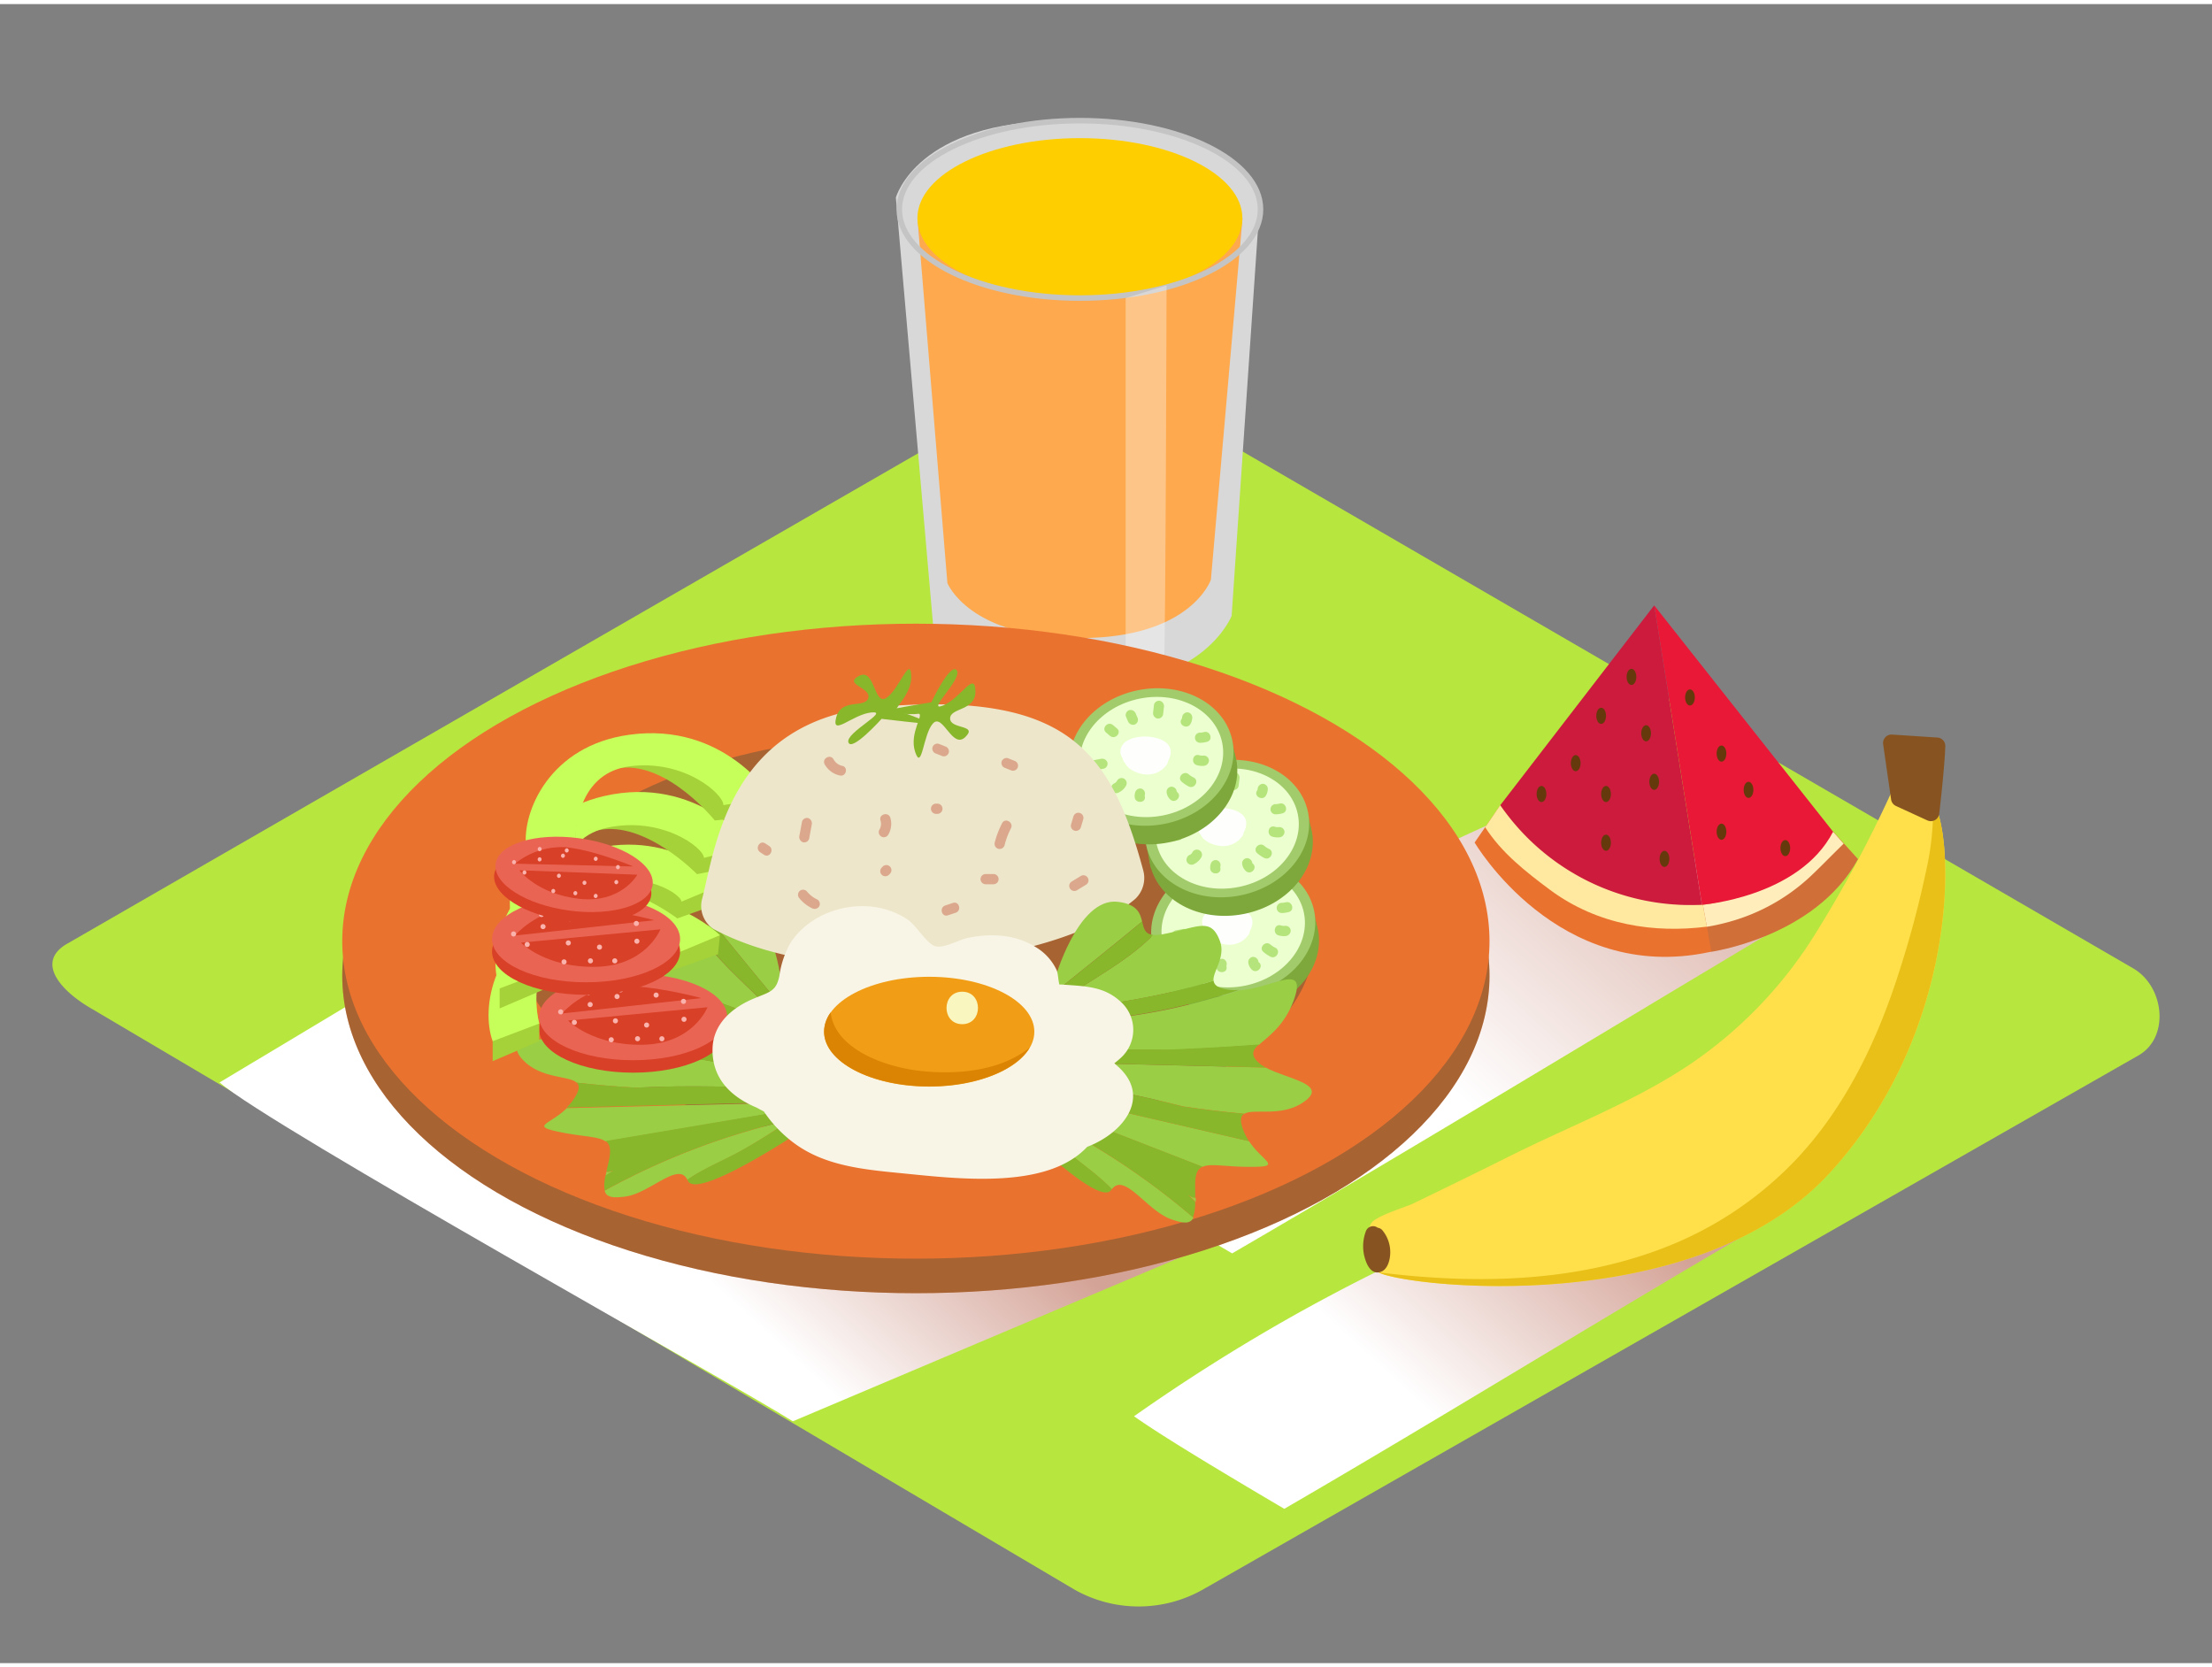 <svg xmlns="http://www.w3.org/2000/svg" xmlns:xlink="http://www.w3.org/1999/xlink" viewBox="0 0 400 300" width="406" height="306" class="illustration styles_illustrationTablet__1DWOa"><rect x="0" y="0" width="400" height="300" fill="#808080" stroke="none"/><defs><linearGradient id="linear-gradient" x1="305.16" y1="123.9" x2="249.73" y2="184.56" gradientUnits="userSpaceOnUse"><stop offset="0" stop-color="#d4a397"></stop><stop offset="1" stop-color="#fff"></stop></linearGradient><linearGradient id="linear-gradient-2" x1="287.55" y1="211.12" x2="252.67" y2="249.29" xlink:href="#linear-gradient"></linearGradient><linearGradient id="linear-gradient-3" x1="153.61" y1="190.82" x2="122.12" y2="225.28" xlink:href="#linear-gradient"></linearGradient></defs><title>PP</title><g style="isolation: isolate;"><g id="Layer_2" data-name="Layer 2"><path d="M194.36,286.74,16.89,181.85c-5.65-3.17-10.5-8.38-5-11.79L190,67.41c2.67-1.65,6.73-2.74,9.45-1.16L385.74,174.36c5.65,3.28,6.66,12.45,1,15.73l-169,96.48A23.6,23.6,0,0,1,194.36,286.74Z" fill="#b7e63e"></path><path d="M288.61,140a594.76,594.76,0,0,0-62.71,30.14,538.76,538.76,0,0,0-46.27,29.17c7.58,5.39,23.78,15.21,43.18,26.6,33.65-19.59,66.91-39.86,100.36-59.8A299.32,299.32,0,0,1,288.61,140Z" fill="url(#linear-gradient)" style="mix-blend-mode: multiply;"></path><path d="M323,218.25c-8.11-2.64-21.06-2.32-21.35-2.76l-11.4-3.63A349.29,349.29,0,0,0,234.19,237a339.05,339.05,0,0,0-29.12,18.36c4.77,3.39,15,9.57,27.17,16.74C262.66,254.44,292.56,235.84,323,218.25Z" fill="url(#linear-gradient-2)" style="mix-blend-mode: multiply;"></path><path d="M138.36,156.67l-22.67-7.22L39.7,195c9.47,8.15,93.08,54.54,103.67,61.27L242,214.56C240.87,212,139.93,159.08,138.36,156.67Z" fill="url(#linear-gradient-3)" style="mix-blend-mode: multiply;"></path><path d="M162,35l6.94,79.67s8,8.45,28.45,8.45,25.33-12.49,25.33-12.49L227.87,35s-2.17-13.88-35.73-13.88C165.77,21.08,162,35,162,35Z" fill="#d8d8d8"></path><path d="M165.9,38.7l5.42,66s3.92,9.94,24,9.94,23.65-10.55,23.65-10.55l5.72-65.38" fill="#fea94e"></path><ellipse cx="195.28" cy="38.7" rx="29.38" ry="14.46" fill="#fece00"></ellipse><ellipse cx="195.28" cy="37.12" rx="32.66" ry="16.04" fill="none" stroke="#c4c4c4" stroke-miterlimit="10"></ellipse><path d="M203.55,53.16v67s6.65-1.37,6.94-1.91.46-67.37.46-67.37Z" fill="#fff" opacity="0.33"></path><path d="M271.31,144.86l-4.65,6.75s15,25.66,42.46,19.81c0,0,19.06-2.55,26.86-16.81l-4.5-5s-13.5,12.52-23.71,13.2C283.16,164.52,271.31,144.86,271.31,144.86Z" fill="#ea722f"></path><path d="M331.48,149.66S318.12,162,307.93,162.85c.54,2.83,1,5.68,1.53,8.52,2.55-.41,19.32-3.6,26.52-16.75Z" fill="#606060" opacity="0.19" style="mix-blend-mode: multiply;"></path><path d="M307.93,162.85c-23.81,1-36.63-18-36.63-18l-2.73,4c2.91,4.58,7.38,8.09,11.68,11.29,8.68,6.45,18.92,7.89,28.4,6.69C308.41,165.44,308.19,164.21,307.93,162.85Z" fill="#ffe89f"></path><path d="M331.48,149.66S318.12,162,307.93,162.85q.37,2,.72,4a36.21,36.21,0,0,0,3.84-.84,35.15,35.15,0,0,0,14.72-8.11c1.86-1.73,3.61-3.57,5.43-5.34l.75-.74Z" fill="#ffedbb"></path><path d="M331.48,149.66l-32.35-40.93,8.64,54.14S325.36,161.51,331.48,149.66Z" fill="#e91837"></path><path d="M299.13,108.73l-27.83,36.13a41.68,41.68,0,0,0,36.46,18Z" fill="#cc1b3d"></path><ellipse cx="295.02" cy="121.66" rx="0.88" ry="1.46" fill="#66390c"></ellipse><ellipse cx="289.54" cy="128.7" rx="0.88" ry="1.46" fill="#66390c"></ellipse><ellipse cx="297.67" cy="131.86" rx="0.88" ry="1.46" fill="#66390c"></ellipse><ellipse cx="299.13" cy="140.63" rx="0.88" ry="1.46" fill="#66390c"></ellipse><ellipse cx="290.42" cy="142.84" rx="0.88" ry="1.46" fill="#66390c"></ellipse><ellipse cx="300.99" cy="154.57" rx="0.88" ry="1.46" fill="#66390c"></ellipse><ellipse cx="284.94" cy="137.26" rx="0.88" ry="1.46" fill="#66390c"></ellipse><ellipse cx="278.75" cy="142.84" rx="0.88" ry="1.46" fill="#66390c"></ellipse><ellipse cx="290.42" cy="151.65" rx="0.88" ry="1.46" fill="#66390c"></ellipse><ellipse cx="316.19" cy="142.09" rx="0.88" ry="1.46" fill="#66390c"></ellipse><ellipse cx="311.3" cy="149.66" rx="0.88" ry="1.46" fill="#66390c"></ellipse><ellipse cx="322.84" cy="152.62" rx="0.88" ry="1.46" fill="#66390c"></ellipse><ellipse cx="311.3" cy="135.53" rx="0.88" ry="1.46" fill="#66390c"></ellipse><ellipse cx="305.6" cy="125.38" rx="0.88" ry="1.46" fill="#66390c"></ellipse><ellipse cx="165.62" cy="175.7" rx="103.73" ry="57.41" fill="#ea722f"></ellipse><ellipse cx="165.62" cy="175.7" rx="103.73" ry="57.41" fill="#093e3e" opacity="0.29"></ellipse><ellipse cx="165.62" cy="169.45" rx="103.73" ry="57.41" fill="#ea722f"></ellipse><ellipse cx="165.62" cy="168.96" rx="72.1" ry="36.85" fill="#093e3e" opacity="0.29"></ellipse><path d="M140.82,191.45l2.3.43-.6-4.85a43.89,43.89,0,0,1-9.14-2.77,101.93,101.93,0,0,1-19.72-8,39.63,39.63,0,0,1-4.11-2.19c-5.6-1.48-10.71-7.43-9.66-.2.69,4.74,3.18,7.16,4.38,8.85q7.82,2.24,15.72,4.18C127,188.21,133.9,189.79,140.82,191.45Z" fill="#99ce45"></path><path d="M143.66,196.2l-.28-2.23-2.45-.59-38.66-7c-4.18,1.24-11.52.54-7.68,4.58,3.25,3.42,8.33,2.77,9.7,4.08q5.37.61,10.77.91C124.57,195.46,134.12,195.79,143.66,196.2Z" fill="#99ce45"></path><path d="M142.64,200.35l1.51-.19-.25-2a.84.84,0,0,1-.76.48l-40.64,1c-3.09,3.06-6.86,3.2-1,4.38,4.12.82,6.79.73,8,1.65l32.3-5.46A.93.93,0,0,1,142.64,200.35Z" fill="#99ce45"></path><path d="M142.21,184.51l-.1-.84a.78.78,0,0,1-1.22,0c-4.69-5.53-10.75-9.91-14.69-16a6.27,6.27,0,0,1-1.64-.47c-5.74-2.37-7.54-4.7-10-.86-1.62,2.56.16,5.51-.32,7,8.31,4.62,17.26,7.85,26.29,10.83Z" fill="#99ce45"></path><path d="M141.51,178.91s-1-15-8-15.67c-3.43-.31-4.26,1.18-4.89,2.51,4.39,5.44,8.85,10.82,13.31,16.21Z" fill="#99ce45"></path><path d="M144.11,203.6l.44-.27,0-.37-.62.43A1,1,0,0,1,144.11,203.6Z" fill="#99ce45"></path><path d="M142.36,202.2c-.7.07-1.39.16-2.09.22a129,129,0,0,0-30.93,12.14c.28,1.17,1.38,1.41,3.82,1.06,4.39-.63,9.61-6.41,11.13-3,3-2.08,6.49-3.44,9.69-5.22C136.86,205.78,139.64,204,142.36,202.2Z" fill="#99ce45"></path><path d="M110.29,211.12a.88.88,0,0,1-.62,0q-.09.41-.16.77c.48-.31,1-.63,1.44-.93Z" fill="#99ce45"></path><path d="M140.89,183.63a.78.78,0,0,0,1.22,0l-.21-1.7c-4.45-5.39-8.92-10.77-13.31-16.21-.51,1.08-.88,2.06-2.39,1.89C130.14,173.72,136.2,178.1,140.89,183.63Z" fill="#88b72c"></path><path d="M133.38,184.26a43.89,43.89,0,0,0,9.14,2.77l-.31-2.52-1.64-.33c-9-3-18-6.21-26.29-10.83-.24.76-1,1.17-3.09,1a9.33,9.33,0,0,1-1.64-.29,39.63,39.63,0,0,0,4.11,2.19A101.93,101.93,0,0,0,133.38,184.26Z" fill="#88b72c"></path><path d="M143.38,194l-.26-2.08-2.3-.43c-6.92-1.66-13.86-3.24-20.85-4.57q-7.89-1.94-15.72-4.18c.81,1.14,1,1.94-.26,2.9a5.64,5.64,0,0,1-1.73.78l38.66,7Z" fill="#88b72c"></path><path d="M143.9,198.1l-.24-1.91c-9.54-.41-19.09-.73-28.6-.25q-5.39-.3-10.77-.91c.51.49.52,1.25-.29,2.59a9.74,9.74,0,0,1-1.51,1.91l40.64-1A.84.84,0,0,0,143.9,198.1Z" fill="#88b72c"></path><path d="M144.62,203.92l-.07-.58-.44.27a1,1,0,0,0-.23-.2l.62-.43-.35-2.81-1.51.19a.93.93,0,0,0-.8-.23l-32.3,5.46c.84.63,1,1.73.48,3.95-.14.57-.26,1.08-.36,1.56a.88.88,0,0,0,.62,0l.66-.19c-.48.3-1,.62-1.44.93a6.94,6.94,0,0,0-.16,2.7,129,129,0,0,1,30.93-12.14c.7-.06,1.39-.14,2.09-.22-2.72,1.83-5.5,3.57-8.37,5.17-3.19,1.77-6.68,3.14-9.69,5.22l.07.15C125.8,216.46,144.62,203.92,144.62,203.92Z" fill="#88b72c"></path><ellipse cx="114.5" cy="185.4" rx="17" ry="7.83" fill="#d84027"></ellipse><ellipse cx="114.5" cy="183.15" rx="17" ry="7.83" fill="#ea6453"></ellipse><path d="M102.72,183.81s4.43,4.55,13.54,4.37,11.68-6.78,11.68-6.78Z" fill="#d84027"></path><path d="M101.61,182.53l25.22-2.78s-8.82-2.44-15-2.17S101.61,182.53,101.61,182.53Z" fill="#d84027"></path><path d="M103.86,183.68a.46.46,0,0,0,0,.92A.46.46,0,0,0,103.86,183.68Z" fill="#f9b2ac"></path><path d="M110.53,186.82a.46.46,0,0,0,0,.92A.46.46,0,0,0,110.53,186.82Z" fill="#f9b2ac"></path><path d="M115.29,186.63a.46.46,0,0,0,0,.92A.46.46,0,0,0,115.29,186.63Z" fill="#f9b2ac"></path><path d="M111.29,183.4a.46.46,0,0,0,0,.92A.46.46,0,0,0,111.29,183.4Z" fill="#f9b2ac"></path><path d="M106.72,180.45a.46.46,0,0,0,0,.92A.46.46,0,0,0,106.72,180.45Z" fill="#f9b2ac"></path><path d="M112.24,177.78a.46.46,0,0,0,0,.92A.46.46,0,0,0,112.24,177.78Z" fill="#f9b2ac"></path><path d="M111.58,179a.46.46,0,0,0,0,.92A.46.46,0,0,0,111.58,179Z" fill="#f9b2ac"></path><path d="M106.43,178.26a.46.46,0,0,0,0,.92A.46.46,0,0,0,106.43,178.26Z" fill="#f9b2ac"></path><path d="M101.39,181.78a.46.46,0,0,0,0,.92A.46.46,0,0,0,101.39,181.78Z" fill="#f9b2ac"></path><path d="M119.69,186.64a.46.46,0,0,0,0,.92A.46.46,0,0,0,119.69,186.64Z" fill="#f9b2ac"></path><path d="M123.69,183.12a.46.46,0,0,0,0,.92A.46.46,0,0,0,123.69,183.12Z" fill="#f9b2ac"></path><path d="M116.93,184.16a.46.46,0,0,0,0,.92A.46.46,0,0,0,116.93,184.16Z" fill="#f9b2ac"></path><path d="M118.65,178.74a.46.46,0,0,0,0,.92A.46.46,0,0,0,118.65,178.74Z" fill="#f9b2ac"></path><path d="M123.6,179.88a.46.46,0,0,0,0,.92A.46.46,0,0,0,123.6,179.88Z" fill="#f9b2ac"></path><path d="M89.09,187.54v3.61l8.42-3.61v-3.19s-3.18-11.67,4.91-14.67,18.79,5.2,18.79,5.2l8.63-3.08.35-3.43s-12.5-3.26-18.12-2.87-13.45,3.13-13.45,3.13" fill="#a5d139"></path><path d="M89.09,187.54l8.42-3.19s-3.18-11.63,6.23-15.29,17.89.87,18.25,2.74l8.21-3.43s-11.58-11.33-27.77-4.9C89,168.8,86.91,181.56,89.09,187.54Z" fill="#c7ff5a"></path><path d="M90.35,178v3.61L98.78,178v-3.19s-3.18-11.67,4.91-14.67,18.79,5.2,18.79,5.2l8.63-3.08.35-3.43S119,155.61,113.34,156s-13.45,3.13-13.45,3.13" fill="#a5d139"></path><path d="M90.35,178l8.42-3.19S95.6,163.22,105,159.56s17.89.87,18.25,2.74l8.21-3.43s-11.58-11.33-27.77-4.9C90.22,159.3,88.16,172.06,90.35,178Z" fill="#c7ff5a"></path><path d="M92.42,165.05l-.54,3.57,8.87-2.31.48-3.16s-1.4-12,7-13.77,17.81,7.95,17.81,7.95l9-1.75.86-3.34s-11.88-5.09-17.49-5.54-13.77,1.09-13.77,1.09" fill="#a5d139"></path><path d="M92.42,165.05l8.81-1.9s-1.41-12,8.44-14.19,17.56,3.53,17.63,5.43l8.63-2.17s-9.76-12.93-26.73-9C95.09,146.51,91.15,158.82,92.42,165.05Z" fill="#c7ff5a"></path><path d="M95.13,152.34l-.85,3.51,9-1.52.75-3.1s-.33-12.09,8.23-13.1,17,9.49,17,9.49l9.11-.95,1.15-3.25s-11.38-6.12-16.93-7.06-13.81-.13-13.81-.13" fill="#a5d139"></path><path d="M95.13,152.34l8.94-1.11s-.34-12,9.66-13.38,17.18,5.07,17.08,7l8.79-1.4s-8.58-13.74-25.83-11.32C99.42,134.1,94.41,146,95.13,152.34Z" fill="#c7ff5a"></path><ellipse cx="105.98" cy="171.32" rx="17" ry="7.83" fill="#d84027"></ellipse><ellipse cx="105.98" cy="169.06" rx="17" ry="7.83" fill="#ea6453"></ellipse><path d="M94.2,169.72s4.43,4.55,13.54,4.37,11.68-6.78,11.68-6.78Z" fill="#d84027"></path><path d="M93.08,168.44l25.22-2.78s-8.82-2.44-15-2.17S93.08,168.44,93.08,168.44Z" fill="#d84027"></path><path d="M95.34,169.59a.46.46,0,0,0,0,.92A.46.46,0,0,0,95.34,169.59Z" fill="#f9b2ac"></path><path d="M102,172.74a.46.46,0,0,0,0,.92A.46.46,0,0,0,102,172.74Z" fill="#f9b2ac"></path><path d="M106.77,172.55a.46.46,0,0,0,0,.92A.46.46,0,0,0,106.77,172.55Z" fill="#f9b2ac"></path><path d="M102.77,169.31a.46.46,0,0,0,0,.92A.46.46,0,0,0,102.77,169.31Z" fill="#f9b2ac"></path><path d="M98.2,166.36a.46.46,0,0,0,0,.92A.46.46,0,0,0,98.2,166.36Z" fill="#f9b2ac"></path><path d="M103.72,163.69a.46.46,0,0,0,0,.92A.46.46,0,0,0,103.72,163.69Z" fill="#f9b2ac"></path><path d="M103.05,164.93a.46.46,0,0,0,0,.92A.46.46,0,0,0,103.05,164.93Z" fill="#f9b2ac"></path><path d="M97.91,164.17a.46.46,0,0,0,0,.92A.46.46,0,0,0,97.91,164.17Z" fill="#f9b2ac"></path><path d="M92.87,167.69a.46.46,0,0,0,0,.92A.46.46,0,0,0,92.87,167.69Z" fill="#f9b2ac"></path><path d="M111.17,172.55a.46.46,0,0,0,0,.92A.46.46,0,0,0,111.17,172.55Z" fill="#f9b2ac"></path><path d="M115.17,169a.46.46,0,0,0,0,.92A.46.46,0,0,0,115.17,169Z" fill="#f9b2ac"></path><path d="M108.41,170.07a.46.46,0,0,0,0,.92A.46.46,0,0,0,108.41,170.07Z" fill="#f9b2ac"></path><path d="M110.12,164.65a.46.46,0,0,0,0,.92A.46.46,0,0,0,110.12,164.65Z" fill="#f9b2ac"></path><path d="M115.07,165.79a.46.46,0,0,0,0,.92A.46.46,0,0,0,115.07,165.79Z" fill="#f9b2ac"></path><ellipse cx="103.57" cy="159.28" rx="6.6" ry="14.32" transform="translate(-68.04 240.81) rotate(-82.38)" fill="#d84027"></ellipse><ellipse cx="103.83" cy="157.39" rx="6.6" ry="14.32" transform="translate(-65.95 239.42) rotate(-82.38)" fill="#ea6453"></ellipse><path d="M93.92,156.63s3.19,4.3,10.82,5.16,10.51-4.36,10.51-4.36Z" fill="#d84027"></path><path d="M93.13,155.44l21.37.5s-7.09-3-12.24-3.48A13.46,13.46,0,0,0,93.13,155.44Z" fill="#d84027"></path><path d="M94.89,156.65a.39.39,0,0,0-.1.77A.39.39,0,0,0,94.89,156.65Z" fill="#f9b2ac"></path><path d="M100.1,160a.39.39,0,0,0-.1.77A.39.39,0,0,0,100.1,160Z" fill="#f9b2ac"></path><path d="M104.09,160.39a.39.39,0,0,0-.1.77A.39.39,0,0,0,104.09,160.39Z" fill="#f9b2ac"></path><path d="M101.12,157.24a.39.39,0,0,0-.1.77A.39.39,0,0,0,101.12,157.24Z" fill="#f9b2ac"></path><path d="M97.63,154.27a.39.39,0,0,0-.1.77A.39.39,0,0,0,97.63,154.27Z" fill="#f9b2ac"></path><path d="M102.54,152.66a.39.39,0,0,0-.1.77A.39.39,0,0,0,102.54,152.66Z" fill="#f9b2ac"></path><path d="M101.85,153.62a.39.39,0,0,0-.1.77A.39.39,0,0,0,101.85,153.62Z" fill="#f9b2ac"></path><path d="M97.64,152.41a.39.39,0,0,0-.1.77A.39.39,0,0,0,97.64,152.41Z" fill="#f9b2ac"></path><path d="M93,154.78a.39.39,0,0,0-.1.77A.39.39,0,0,0,93,154.78Z" fill="#f9b2ac"></path><path d="M107.77,160.89a.39.39,0,0,0-.1.77A.39.39,0,0,0,107.77,160.89Z" fill="#f9b2ac"></path><path d="M111.5,158.39a.39.39,0,0,0-.1.77A.39.39,0,0,0,111.5,158.39Z" fill="#f9b2ac"></path><path d="M105.74,158.51a.39.39,0,0,0-.1.77A.39.39,0,0,0,105.74,158.51Z" fill="#f9b2ac"></path><path d="M107.78,154.17a.39.39,0,0,0-.1.77A.39.39,0,0,0,107.78,154.17Z" fill="#f9b2ac"></path><path d="M111.79,155.68a.39.39,0,0,0-.1.77A.39.39,0,0,0,111.79,155.68Z" fill="#f9b2ac"></path><ellipse cx="223.68" cy="170.3" rx="14.93" ry="12.32" transform="translate(-29.12 47.3) rotate(-11.34)" fill="#7ea83b"></ellipse><polyline points="209.28 174.2 208.28 169.41 237.4 163.04 238.47 168.44" fill="#7ea83b"></polyline><ellipse cx="223" cy="166.95" rx="14.93" ry="12.32" transform="translate(-28.47 47.1) rotate(-11.34)" fill="#a2cb6b"></ellipse><ellipse cx="223" cy="166.95" rx="13.05" ry="10.77" transform="translate(-28.47 47.1) rotate(-11.34)" fill="#ecffcf"></ellipse><path d="M213.86,167.26l-1.31.25a.93.93,0,0,0-.61,1.16,1,1,0,0,0,1.16.61l1.31-.25a.93.93,0,0,0,.61-1.16A1,1,0,0,0,213.86,167.26Z" fill="#b5e47c"></path><path d="M216.73,171.23a1,1,0,0,1-.43.44,1,1,0,0,0-.61,1.16.93.93,0,0,0,1.16.61,3,3,0,0,0,1.51-1.33A.92.92,0,0,0,216.73,171.23Z" fill="#b5e47c"></path><path d="M220.06,173.34a2.1,2.1,0,0,0-.09.86c.11,1.18,2,1.11,1.84-.08a.61.61,0,0,1,0-.36.93.93,0,0,0-.69-1.11A.94.94,0,0,0,220.06,173.34Z" fill="#b5e47c"></path><path d="M226.61,172.29a.93.93,0,0,0-.88,1,2.1,2.1,0,0,0,.68,1.34c.89.79,2.16-.56,1.26-1.34-.07-.06-.09-.07-.1-.07h0A1,1,0,0,0,226.61,172.29Z" fill="#b5e47c"></path><path d="M228.47,171.4a6.22,6.22,0,0,0,1.28.86c1.06.52,1.94-1.1.88-1.62a4.2,4.2,0,0,1-.89-.58C228.83,169.28,227.56,170.63,228.47,171.4Z" fill="#b5e47c"></path><path d="M232.44,166.67a1.9,1.9,0,0,1-.83-.07c-1.14-.34-1.55,1.46-.41,1.8a3.29,3.29,0,0,0,1.32.12,1,1,0,0,0,.88-1A.93.93,0,0,0,232.44,166.67Z" fill="#b5e47c"></path><path d="M232.5,162.42a3,3,0,0,1-.75.1.92.92,0,0,0,.08,1.84,5,5,0,0,0,1.22-.18C234.2,163.87,233.64,162.11,232.5,162.42Z" fill="#b5e47c"></path><path d="M229.42,158.85a1,1,0,0,0-.88,1,.69.69,0,0,1-.12.25c-.61,1,1,1.89,1.62.88a2.56,2.56,0,0,0,.34-1.21A.93.93,0,0,0,229.42,158.85Z" fill="#b5e47c"></path><path d="M223.46,157.47l-.16,1.37a1,1,0,0,0,.69,1.11.93.93,0,0,0,1.11-.69l.16-1.37a1,1,0,0,0-.69-1.11A.93.93,0,0,0,223.46,157.47Z" fill="#b5e47c"></path><path d="M219,158.45a.93.93,0,0,0-.61,1.16l.37.86a1,1,0,0,0,1.16.61.93.93,0,0,0,.61-1.16l-.37-.86A1,1,0,0,0,219,158.45Z" fill="#b5e47c"></path><path d="M214.79,162.49l.73.62c.91.76,2.17-.58,1.26-1.34l-.73-.62C215.15,160.38,213.88,161.72,214.79,162.49Z" fill="#b5e47c"></path><path d="M220.65,163.31c-1.25.2-2.78.71-3.18,2.07a2,2,0,0,0,.35,1.81s0,.09,0,.14a1.91,1.91,0,0,0,.45.74c.56,1.23,2.37,1.9,3.56,2a4.24,4.24,0,0,0,4-1.86,1.8,1.8,0,0,0,.19-.6,3.7,3.7,0,0,0,.21-.42C227.6,163.74,223,162.93,220.65,163.31Z" fill="#fefffd"></path><ellipse cx="222.56" cy="152.45" rx="14.93" ry="12.32" transform="translate(-25.63 46.73) rotate(-11.34)" fill="#7ea83b"></ellipse><polyline points="208.16 156.35 207.17 151.56 236.28 145.19 237.35 150.59" fill="#7ea83b"></polyline><ellipse cx="221.89" cy="149.1" rx="14.93" ry="12.32" transform="translate(-24.98 46.53) rotate(-11.34)" fill="#a2cb6b"></ellipse><ellipse cx="221.89" cy="149.1" rx="13.05" ry="10.77" transform="translate(-24.98 46.53) rotate(-11.34)" fill="#ecffcf"></ellipse><path d="M212.75,149.41l-1.31.25a.93.93,0,0,0-.61,1.16,1,1,0,0,0,1.16.61l1.31-.25a.93.93,0,0,0,.61-1.16A1,1,0,0,0,212.75,149.41Z" fill="#b5e47c"></path><path d="M215.62,153.38a1,1,0,0,1-.43.44,1,1,0,0,0-.61,1.16.93.93,0,0,0,1.16.61,3,3,0,0,0,1.51-1.33A.92.92,0,0,0,215.62,153.38Z" fill="#b5e47c"></path><path d="M218.94,155.49a2.1,2.1,0,0,0-.09.86c.11,1.18,2,1.11,1.84-.08a.61.61,0,0,1,0-.36.93.93,0,0,0-.69-1.11A.94.94,0,0,0,218.94,155.49Z" fill="#b5e47c"></path><path d="M225.5,154.44a.93.93,0,0,0-.88,1,2.1,2.1,0,0,0,.68,1.34c.89.79,2.16-.56,1.26-1.34-.07-.06-.09-.07-.1-.07h0A1,1,0,0,0,225.5,154.44Z" fill="#b5e47c"></path><path d="M227.35,153.55a6.22,6.22,0,0,0,1.28.86c1.06.52,1.94-1.1.88-1.62a4.2,4.2,0,0,1-.89-.58C227.71,151.44,226.45,152.78,227.35,153.55Z" fill="#b5e47c"></path><path d="M231.32,148.82a1.9,1.9,0,0,1-.83-.07c-1.14-.34-1.55,1.46-.41,1.8a3.29,3.29,0,0,0,1.32.12,1,1,0,0,0,.88-1A.93.93,0,0,0,231.32,148.82Z" fill="#b5e47c"></path><path d="M231.38,144.57a3,3,0,0,1-.75.1.92.92,0,0,0,.08,1.84,5,5,0,0,0,1.22-.18C233.08,146,232.53,144.26,231.38,144.57Z" fill="#b5e47c"></path><path d="M228.3,141a1,1,0,0,0-.88,1,.69.69,0,0,1-.12.25c-.61,1,1,1.89,1.62.88a2.56,2.56,0,0,0,.34-1.21A.93.93,0,0,0,228.3,141Z" fill="#b5e47c"></path><path d="M222.34,139.62l-.16,1.37a1,1,0,0,0,.69,1.11.93.93,0,0,0,1.11-.69l.16-1.37a1,1,0,0,0-.69-1.11A.93.93,0,0,0,222.34,139.62Z" fill="#b5e47c"></path><path d="M217.88,140.61a.93.93,0,0,0-.61,1.16l.37.86a1,1,0,0,0,1.16.61.93.93,0,0,0,.61-1.16l-.37-.86A1,1,0,0,0,217.88,140.61Z" fill="#b5e47c"></path><path d="M213.68,144.64l.73.62c.91.76,2.17-.58,1.26-1.34l-.73-.62C214,142.53,212.77,143.88,213.68,144.64Z" fill="#b5e47c"></path><path d="M219.53,145.47c-1.25.2-2.78.71-3.18,2.07a2,2,0,0,0,.35,1.81s0,.09,0,.14a1.91,1.91,0,0,0,.45.74c.56,1.23,2.37,1.9,3.56,2a4.24,4.24,0,0,0,4-1.86,1.8,1.8,0,0,0,.19-.6,3.7,3.7,0,0,0,.21-.42C226.49,145.89,221.89,145.08,219.53,145.47Z" fill="#fefffd"></path><ellipse cx="208.9" cy="139.52" rx="14.93" ry="12.32" transform="translate(-23.35 43.79) rotate(-11.34)" fill="#7ea83b"></ellipse><polyline points="194.5 143.42 193.5 138.63 222.62 132.26 223.69 137.65" fill="#7ea83b"></polyline><ellipse cx="208.22" cy="136.16" rx="14.93" ry="12.32" transform="translate(-22.71 43.59) rotate(-11.34)" fill="#a2cb6b"></ellipse><ellipse cx="208.22" cy="136.16" rx="13.05" ry="10.77" transform="translate(-22.71 43.59) rotate(-11.34)" fill="#ecffcf"></ellipse><path d="M199.08,136.48l-1.31.25a.93.93,0,0,0-.61,1.16,1,1,0,0,0,1.16.61l1.31-.25a.93.93,0,0,0,.61-1.16A1,1,0,0,0,199.08,136.48Z" fill="#b5e47c"></path><path d="M202,140.44a1,1,0,0,1-.43.44,1,1,0,0,0-.61,1.16.93.93,0,0,0,1.16.61,3,3,0,0,0,1.51-1.33A.92.92,0,0,0,202,140.44Z" fill="#b5e47c"></path><path d="M205.28,142.55a2.1,2.1,0,0,0-.09.86c.11,1.18,2,1.11,1.84-.08a.61.61,0,0,1,0-.36.93.93,0,0,0-.69-1.11A.94.94,0,0,0,205.28,142.55Z" fill="#b5e47c"></path><path d="M211.84,141.51a.93.93,0,0,0-.88,1,2.1,2.1,0,0,0,.68,1.34c.89.79,2.16-.56,1.26-1.34-.07-.06-.09-.07-.1-.07h0A1,1,0,0,0,211.84,141.51Z" fill="#b5e47c"></path><path d="M213.69,140.62a6.22,6.22,0,0,0,1.28.86c1.06.52,1.94-1.1.88-1.62a4.2,4.2,0,0,1-.89-.58C214.05,138.5,212.79,139.84,213.69,140.62Z" fill="#b5e47c"></path><path d="M217.66,135.89a1.9,1.9,0,0,1-.83-.07c-1.14-.34-1.55,1.46-.41,1.8a3.29,3.29,0,0,0,1.32.12,1,1,0,0,0,.88-1A.93.93,0,0,0,217.66,135.89Z" fill="#b5e47c"></path><path d="M217.72,131.64a3,3,0,0,1-.75.1.92.92,0,0,0,.08,1.84,5,5,0,0,0,1.22-.18C219.42,133.09,218.87,131.32,217.72,131.64Z" fill="#b5e47c"></path><path d="M214.64,128.07a1,1,0,0,0-.88,1,.69.69,0,0,1-.12.25c-.61,1,1,1.89,1.62.88a2.56,2.56,0,0,0,.34-1.21A.93.93,0,0,0,214.64,128.07Z" fill="#b5e47c"></path><path d="M208.68,126.69l-.16,1.37a1,1,0,0,0,.69,1.11.93.93,0,0,0,1.11-.69l.16-1.37a1,1,0,0,0-.69-1.11A.93.93,0,0,0,208.68,126.69Z" fill="#b5e47c"></path><path d="M204.21,127.67a.93.93,0,0,0-.61,1.16l.37.86a1,1,0,0,0,1.16.61.93.93,0,0,0,.61-1.16l-.37-.86A1,1,0,0,0,204.21,127.67Z" fill="#b5e47c"></path><path d="M200,131.71l.73.62c.91.76,2.17-.58,1.26-1.34l-.73-.62C200.37,129.6,199.11,130.94,200,131.71Z" fill="#b5e47c"></path><path d="M205.87,132.53c-1.25.2-2.78.71-3.18,2.07a2,2,0,0,0,.35,1.81s0,.09,0,.14a1.91,1.91,0,0,0,.45.74c.56,1.23,2.37,1.9,3.56,2a4.24,4.24,0,0,0,4-1.86,1.8,1.8,0,0,0,.19-.6,3.7,3.7,0,0,0,.21-.42C212.82,133,208.23,132.15,205.87,132.53Z" fill="#fefffd"></path><path d="M129,167.24a5,5,0,0,1-2-5.56c2.36-9.18,4.89-32.33,31.89-34.6,33.69-2.83,41.86,7.49,47.82,29.48a5.23,5.23,0,0,1-1.41,5.24c-3.86,3.28-13.65,9.28-35.2,11.48C147.74,175.55,134.46,170.2,129,167.24Z" fill="#ede6ca"></path><path d="M152.31,137.75a2.34,2.34,0,0,1-1.59-1.2c-.57-1-2.16-.11-1.59.93a4.14,4.14,0,0,0,2.69,2C153,139.8,153.46,138,152.31,137.75Z" fill="#dba88d"></path><path d="M146.16,147.2a.93.93,0,0,0-1.13.64l-.48,2.59a1,1,0,0,0,.64,1.13.93.93,0,0,0,1.13-.64l.48-2.59A1,1,0,0,0,146.16,147.2Z" fill="#dba88d"></path><path d="M139.09,152.24l-.71-.47c-1-.66-1.92.94-.93,1.59l.71.47C139.15,154.49,140.08,152.89,139.09,152.24Z" fill="#dba88d"></path><path d="M159.66,155.93l-.24.24a.92.92,0,0,0,1.3,1.3l.24-.24A.92.92,0,0,0,159.66,155.93Z" fill="#dba88d"></path><path d="M181.22,148.11a16.41,16.41,0,0,0-1.34,3.5.92.92,0,0,0,1.78.49,14.24,14.24,0,0,1,1.15-3.06C183.36,148,181.77,147.05,181.22,148.11Z" fill="#dba88d"></path><path d="M179.65,157.31h-1.41a.92.92,0,0,0,0,1.85h1.41A.92.92,0,0,0,179.65,157.31Z" fill="#dba88d"></path><path d="M194.11,146.91l-.43,1.43a.92.92,0,0,0,1.78.49l.43-1.43A.92.92,0,0,0,194.11,146.91Z" fill="#dba88d"></path><path d="M169.51,144.58h-.24a.92.92,0,0,0,0,1.85h.24A.92.92,0,0,0,169.51,144.58Z" fill="#dba88d"></path><path d="M170.93,134.23l-1.18-.47a.93.93,0,0,0-1.13.64.94.94,0,0,0,.64,1.13l1.18.47a.93.93,0,0,0,1.13-.64A.94.94,0,0,0,170.93,134.23Z" fill="#dba88d"></path><path d="M161,147.13c-.35-1.13-2.13-.65-1.78.49a2,2,0,0,1-.19,1.65.92.92,0,0,0,1.59.93A3.82,3.82,0,0,0,161,147.13Z" fill="#dba88d"></path><path d="M147.8,161.92a5.45,5.45,0,0,1-1.93-1.51.93.93,0,0,0-1.3,0,.94.94,0,0,0,0,1.3,6.68,6.68,0,0,0,2.3,1.8,1,1,0,0,0,1.26-.33A.93.93,0,0,0,147.8,161.92Z" fill="#dba88d"></path><path d="M172.33,162.53l-1.41.47c-1.12.37-.64,2.16.49,1.78l1.41-.47C173.94,163.94,173.46,162.16,172.33,162.53Z" fill="#dba88d"></path><path d="M195.45,157.66l-1.64,1a.92.92,0,0,0,.93,1.59l1.64-1A.92.92,0,0,0,195.45,157.66Z" fill="#dba88d"></path><path d="M183.43,136.83l-1.18-.47a.93.93,0,0,0-1.13.64.94.94,0,0,0,.64,1.13l1.18.47a.93.93,0,0,0,1.13-.64A.94.94,0,0,0,183.43,136.83Z" fill="#dba88d"></path><path d="M159.41,127.91c.56-.26,9-1.66,9-1.66s3.47-7.29,4.6-5.78-5.7,7.67-2.49,6.37,5.75-6.35,5.87-2.66-4.58,3-4.58,5,5.11,1.07,2.75,3.36-4.05-4.38-5.84-2.47-2,8.74-3.22,5.2,1.95-7.2.43-6.93S159.41,127.91,159.41,127.91Z" fill="#88b72c"></path><path d="M168.51,130.18c-.61.09-9.09-.93-9.09-.93s-5.38,6-6,4.26,7.62-5.76,4.17-5.42-7.3,4.49-6.38.91,5.23-1.58,5.8-3.51-4.61-2.46-1.69-4,2.66,5.34,4.91,4,4.37-7.83,4.55-4.09-3.89,6.36-2.36,6.54S168.51,130.18,168.51,130.18Z" fill="#88b72c"></path><path d="M188.75,189.38l-2.42,0,1.63-4.79a45.42,45.42,0,0,0,9.84-.89,105.49,105.49,0,0,0,21.67-4,41,41,0,0,0,4.63-1.36c6-.33,12.41-5.29,9.84,1.82-1.69,4.66-4.72,6.59-6.29,8.05q-8.4.63-16.8.94C203.48,189,196.12,189.15,188.75,189.38Z" fill="#99ce45"></path><path d="M184.88,193.6l.75-2.2,2.6-.09,40.65,1c4,2.13,11.56,3,6.83,6.25-4,2.78-9,1.07-10.69,2.1q-5.57-.51-11.1-1.33C204.39,196.86,194.64,195.19,184.88,193.6Z" fill="#99ce45"></path><path d="M185,198l-1.49-.51.69-2a.87.87,0,0,0,.67.65l41,9.48c2.49,3.75,6.28,4.68.06,4.64-4.34,0-7-.68-8.48,0L185.9,198A1,1,0,0,0,185,198Z" fill="#99ce45"></path><path d="M188.8,182.06l.28-.83a.81.81,0,0,0,1.24.22c5.91-4.63,13-7.8,18.23-13.13a6.49,6.49,0,0,0,1.76-.13c6.32-1.2,8.63-3.18,10.28,1.21,1.1,2.93-1.31,5.55-1.15,7.2-9.39,2.94-19.13,4.34-28.92,5.47Z" fill="#99ce45"></path><path d="M190.68,176.53s4.17-15,11.42-14.2c3.54.4,4.08,2.09,4.43,3.57-5.59,4.6-11.24,9.12-16.88,13.65Z" fill="#99ce45"></path><path d="M182.88,201l-.39-.36.12-.37.54.57A1,1,0,0,0,182.88,201Z" fill="#99ce45"></path><path d="M184.94,200c.69.22,1.38.45,2.07.66a133.49,133.49,0,0,1,28.8,18.78c-.53,1.13-1.69,1.14-4.1.27-4.32-1.56-8.4-8.51-10.65-5.39-2.61-2.74-5.86-4.85-8.72-7.32C189.77,204.73,187.32,202.39,184.94,200Z" fill="#99ce45"></path><path d="M215.59,215.71a.91.91,0,0,0,.64.1c0,.29,0,.56,0,.82-.42-.42-.83-.84-1.26-1.24Z" fill="#99ce45"></path><path d="M190.33,181.45a.81.81,0,0,1-1.24-.22l.57-1.68c5.64-4.53,11.29-9,16.88-13.65.29,1.21.46,2.28,2,2.42C203.29,173.65,196.24,176.82,190.33,181.45Z" fill="#88b72c"></path><path d="M197.8,183.65a45.42,45.42,0,0,1-9.84.89l.85-2.49h1.73c9.79-1.13,19.53-2.53,28.92-5.47.08.82.8,1.41,2.92,1.67a9.66,9.66,0,0,0,1.72,0,41,41,0,0,1-4.63,1.36A105.49,105.49,0,0,1,197.8,183.65Z" fill="#88b72c"></path><path d="M185.63,191.4l.7-2.06,2.42,0c7.36-.23,14.73-.39,22.09-.27q8.41-.31,16.8-.94c-1.06,1-1.46,1.75-.35,3a5.83,5.83,0,0,0,1.59,1.16l-40.65-1Z" fill="#88b72c"></path><path d="M184.24,195.49l.64-1.88c9.76,1.59,19.5,3.25,29,5.73q5.53.83,11.1,1.33c-.62.39-.78,1.16-.25,2.69a10.08,10.08,0,0,0,1.13,2.25l-41-9.48A.87.87,0,0,1,184.24,195.49Z" fill="#88b72c"></path><path d="M182.29,201.23l.2-.58.39.36a1,1,0,0,1,.27-.16l-.54-.57.94-2.78L185,198a1,1,0,0,1,.85-.06l31.59,12.29c-1,.46-1.39,1.54-1.31,3.9,0,.61,0,1.15,0,1.66a.91.91,0,0,1-.64-.1l-.63-.33c.43.41.84.83,1.26,1.24a7.18,7.18,0,0,1-.4,2.77A133.49,133.49,0,0,0,187,200.62c-.7-.21-1.38-.44-2.07-.66,2.37,2.43,4.83,4.77,7.4,7,2.87,2.47,6.11,4.58,8.72,7.32l-.1.14C198.75,217.87,182.29,201.23,182.29,201.23Z" fill="#88b72c"></path><path d="M201.51,191.53a15.46,15.46,0,0,0,1.31-1.11,6.83,6.83,0,0,0-.37-10.2c-3-2.67-6.46-2.62-10.45-2.93l-.43,0c-.22-.81-.23-2-.5-2.61a9.55,9.55,0,0,0-3.72-4.12c-3.58-2.31-8.13-2.59-12.4-1.69-1.52.32-4.42,2-5.93,1.46s-3.36-3.76-4.91-4.8c-7-4.68-17.07-2.18-21.17,4.25a16.49,16.49,0,0,0-2,5.93c-.58,2.76-1.61,2.88-4.49,4.06-4.36,1.78-7.51,4.84-7.6,9.15-.11,5.39,3.33,8.69,8,10.64.41.24.84.46,1.28.68a23.15,23.15,0,0,0,6,6.11c5.26,3.64,11.72,4.36,18.24,5,10.32,1,26.82,3.23,34.23-4.71,6.82-2.6,11.81-9.35,5.18-14.86Z" fill="#f8f5e6"></path><ellipse cx="168.03" cy="185.82" rx="19.01" ry="9.93" fill="#f19e16"></ellipse><path d="M174,178.59c-3.78,0-3.79,5.87,0,5.87S177.81,178.59,174,178.59Z" fill="#f9f6bf"></path><path d="M167.31,193c-6.78-.55-16.32-3.87-17.1-10.66a5.94,5.94,0,0,0-1.19,3.44c0,5.49,8.51,9.93,19,9.93,8.55,0,15.78-2.95,18.17-7C181.21,192.67,174,193.59,167.31,193Z" fill="#db8303"></path><path d="M342.09,142.39a223.88,223.88,0,0,1-13.82,25.73,78.49,78.49,0,0,1-22.57,23.54c-10.06,6.76-21.53,11.1-32.32,16.48q-8.92,4.45-17.9,8.78c-1.35.65-6.87,2.25-7.59,3.64,0,0-3.19,6.17,1.33,8.76s56.85,8.66,81.36-17.68,23-63,18.62-67.95S342.09,142.39,342.09,142.39Z" fill="#ffe04a"></path><path d="M349.55,144.18a50.32,50.32,0,0,1-1.26,12.62,179.33,179.33,0,0,1-4.6,17.36c-4,12.82-9.84,25.32-19.23,35.12a65.29,65.29,0,0,1-24.17,15.85c-16.21,6.11-33.94,6.33-51,4.21,4.74,2.6,56.88,8.58,81.32-17.7C354.4,186,353.64,150.63,349.55,144.18Z" fill="#e8c018"></path><path d="M251.4,225.86a6.2,6.2,0,0,0-1.37-4.07,1.32,1.32,0,0,0-.9-.52,1.38,1.38,0,0,0-2.13.62,7.67,7.67,0,0,0-.33,4.34c.31,1.35,1.11,3.55,2.89,3.06C250.93,228.92,251.37,227.09,251.4,225.86Z" fill="#875421"></path><path d="M342.84,145l5.68,2.61a1.53,1.53,0,0,0,2.16-1.22c.36-3.16,1-9.1,1.09-12.19a1.52,1.52,0,0,0-1.43-1.57l-8.2-.54a1.53,1.53,0,0,0-1.61,1.74l1.44,10A1.53,1.53,0,0,0,342.84,145Z" fill="#875421"></path></g></g></svg>